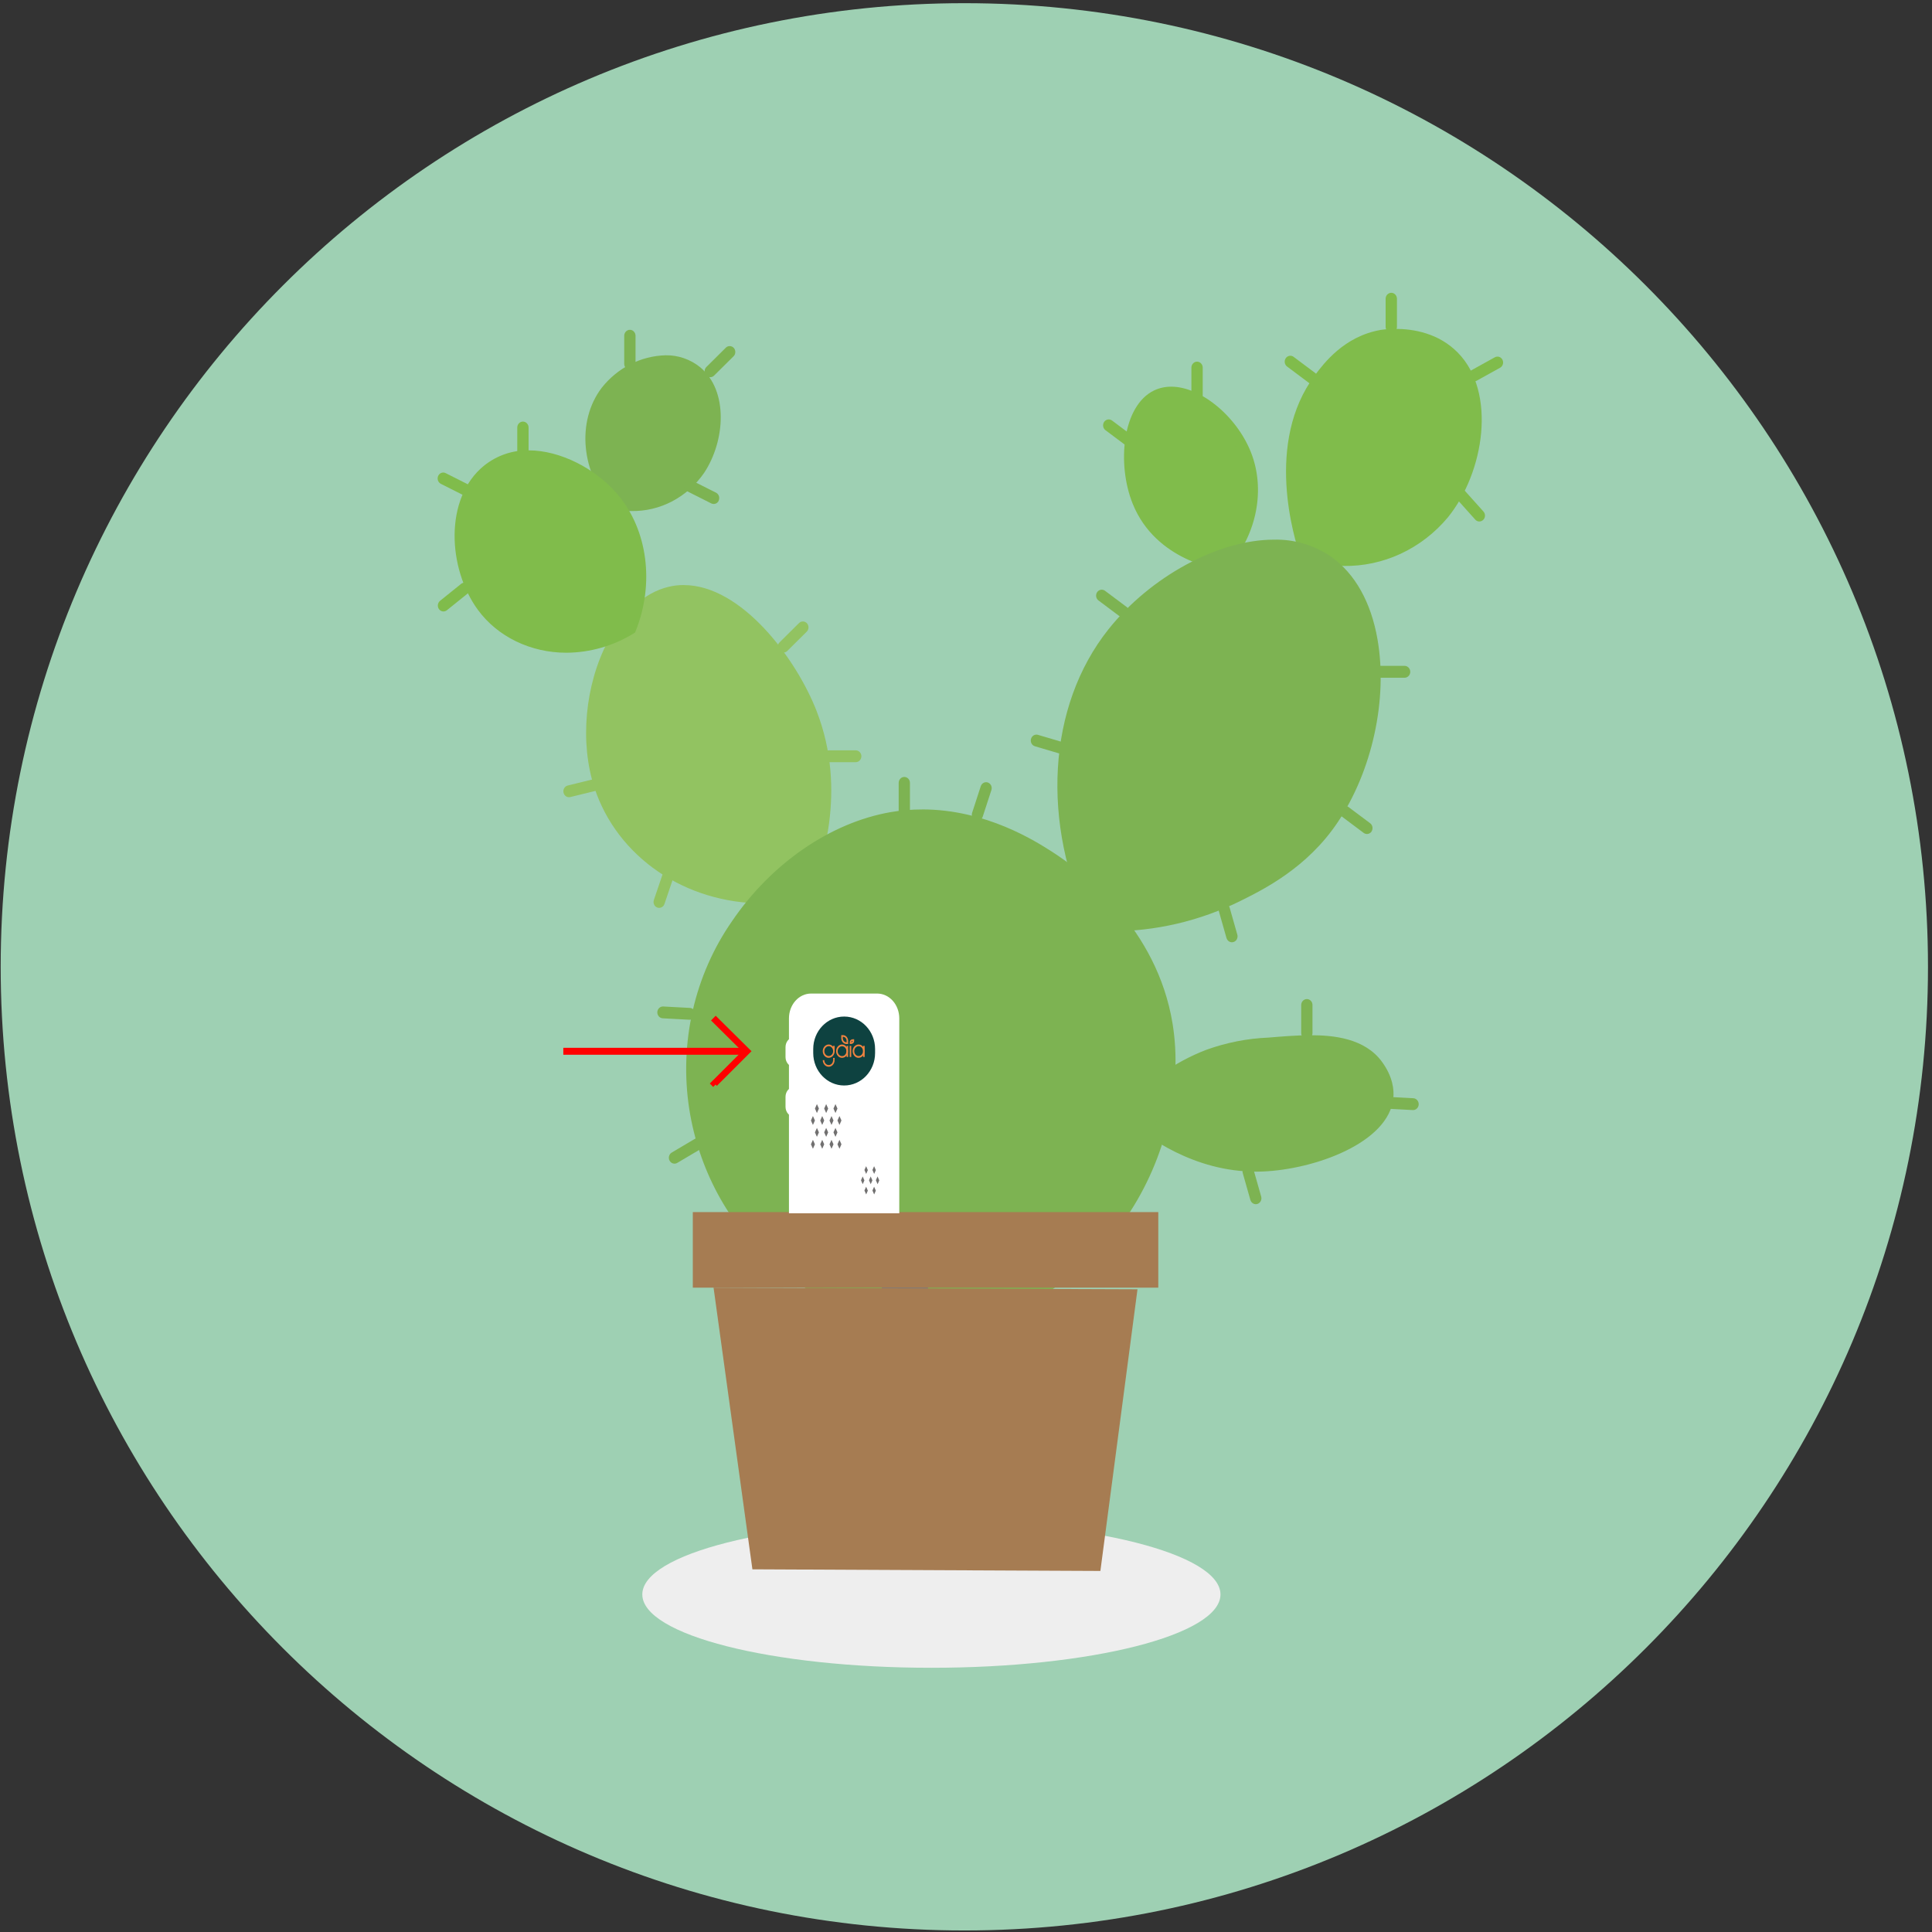 <?xml version="1.0" encoding="UTF-8" standalone="no"?>
<svg
   width="437"
   height="437"
   viewBox="0 0 437 437"
   fill="none"
   version="1.1"
   id="svg258"
   sodipodi:docname="step_2b.svg"
   inkscape:version="1.2.2 (b0a8486541, 2022-12-01, custom)"
   xmlns:inkscape="http://www.inkscape.org/namespaces/inkscape"
   xmlns:sodipodi="http://sodipodi.sourceforge.net/DTD/sodipodi-0.dtd"
   xmlns="http://www.w3.org/2000/svg"
   xmlns:svg="http://www.w3.org/2000/svg">
  <rect x="0" y="0" width="437" height="437" fill="#333333" stroke="none"/>
  <sodipodi:namedview
     id="namedview260"
     pagecolor="#ffffff"
     bordercolor="#000000"
     borderopacity="0.25"
     inkscape:showpageshadow="2"
     inkscape:pageopacity="0.0"
     inkscape:pagecheckerboard="0"
     inkscape:deskcolor="#d1d1d1"
     showgrid="false"
     inkscape:zoom="1.3544484"
     inkscape:cx="-1.1074619"
     inkscape:cy="215.95507"
     inkscape:window-width="1920"
     inkscape:window-height="1011"
     inkscape:window-x="0"
     inkscape:window-y="32"
     inkscape:window-maximized="1"
     inkscape:current-layer="svg258" />
  <path
     d="M218.125 436.653C338.505 436.653 436.092 339.066 436.092 218.687C436.092 98.307 338.505 0.72 218.125 0.72C97.745 0.72 0.158 98.307 0.158 218.687C0.158 339.066 97.745 436.653 218.125 436.653Z"
     fill="#9ED0B3"
     id="path25" />
  <g
     clip-path="url(#clip0_272_35365)"
     id="g251">
    <path
       d="M210.672 377.236C246.78 377.236 276.06 369.812 276.06 360.649C276.06 351.486 246.788 344.062 210.672 344.062C174.555 344.062 145.284 351.486 145.284 360.649C145.284 369.812 174.555 377.236 210.672 377.236Z"
       fill="#EEEEEE"
       id="path27" />
    <path
       d="M183.542 161.346C190.923 180.331 183.484 198.183 181.777 202.031C160.915 206.476 141.401 195.152 135.686 177.792C129.995 160.547 138.171 137.275 151.451 134.05C164.405 130.905 178.287 147.799 183.551 161.346H183.542Z"
       fill="#92C361"
       id="path29" />
    <path
       d="M154.656 132.337C167.744 132.337 180.12 149.003 184.714 160.845C191.76 178.969 185.81 196.083 182.923 202.602L182.655 203.217L182.028 203.349C178.948 204.007 175.81 204.341 172.664 204.341C154.974 204.341 139.627 193.852 134.472 178.231C131.091 167.988 132.288 154.942 137.518 144.997C140.991 138.39 145.836 134.032 151.15 132.75C152.296 132.469 153.476 132.328 154.656 132.328V132.337ZM180.89 200.854C183.71 194.247 188.814 178.46 182.363 161.856C177.342 148.95 165.325 135.016 154.656 135.016C153.669 135.016 152.689 135.131 151.727 135.368C147.125 136.484 142.865 140.367 139.752 146.306C134.857 155.618 133.736 167.812 136.882 177.362C141.602 191.673 156.321 201.671 172.664 201.671C175.425 201.671 178.179 201.398 180.89 200.862V200.854Z"
       fill="#92C361"
       id="path31" />
    <path
       d="M135.836 177.238C135.911 177.581 135.853 177.95 135.677 178.249C135.501 178.547 135.217 178.767 134.882 178.846L128.991 180.287C128.665 180.366 128.313 180.304 128.029 180.12C127.744 179.936 127.535 179.628 127.46 179.285C127.384 178.943 127.443 178.574 127.619 178.275C127.794 177.976 128.079 177.757 128.414 177.678L134.305 176.237C134.631 176.158 134.983 176.219 135.267 176.404C135.552 176.588 135.761 176.896 135.836 177.238Z"
       fill="#92C361"
       id="path33" />
    <path
       d="M194.839 171.054C194.839 171.406 194.705 171.748 194.463 172.003C194.22 172.258 193.902 172.398 193.559 172.398H187.509C187.342 172.398 187.174 172.363 187.024 172.293C186.873 172.223 186.731 172.126 186.614 172.003C186.496 171.88 186.404 171.731 186.337 171.564C186.27 171.406 186.237 171.23 186.237 171.054C186.237 170.878 186.27 170.703 186.337 170.545C186.404 170.386 186.496 170.237 186.614 170.114C186.731 169.991 186.873 169.894 187.024 169.824C187.174 169.754 187.342 169.719 187.509 169.719H193.559C193.894 169.719 194.22 169.859 194.463 170.114C194.705 170.369 194.839 170.703 194.839 171.063V171.054Z"
       fill="#92C361"
       id="path35" />
    <path
       d="M182.53 140.99C182.764 141.245 182.89 141.597 182.873 141.948C182.865 142.3 182.722 142.642 182.471 142.879L178.07 147.246C177.827 147.492 177.492 147.623 177.158 147.606C176.823 147.597 176.497 147.448 176.271 147.184C176.036 146.929 175.919 146.578 175.928 146.227C175.936 145.875 176.078 145.532 176.329 145.295L180.731 140.929C180.973 140.683 181.308 140.56 181.643 140.569C181.978 140.578 182.296 140.736 182.53 140.99Z"
       fill="#92C361"
       id="path37" />
    <path
       d="M151.56 196.768C151.878 196.891 152.137 197.137 152.279 197.453C152.422 197.779 152.438 198.139 152.33 198.473L150.296 204.464C150.238 204.631 150.154 204.78 150.045 204.912C149.936 205.044 149.794 205.149 149.643 205.22C149.493 205.299 149.325 205.343 149.158 205.351C148.991 205.36 148.823 205.334 148.664 205.272C148.505 205.211 148.363 205.123 148.238 205.009C148.112 204.895 148.012 204.745 147.945 204.587C147.869 204.429 147.836 204.253 147.828 204.078C147.828 203.902 147.844 203.726 147.903 203.559L149.936 197.568C149.995 197.401 150.079 197.251 150.187 197.12C150.296 196.988 150.438 196.882 150.589 196.812C150.74 196.733 150.907 196.698 151.074 196.689C151.242 196.68 151.409 196.707 151.568 196.768H151.56Z"
       fill="#92C361"
       id="path39" />
    <path
       d="M285.457 263.651C270.487 264.214 259.357 255.499 255.089 251.712C260.043 245.852 266.303 241.381 273.315 238.701C277.733 237.12 282.344 236.215 287.005 236.022C296.336 235.24 306.779 234.361 311.599 240.994C312.126 241.723 314.252 244.649 313.883 248.242C312.954 257.3 296.854 263.212 285.457 263.634V263.651Z"
       fill="#7DB352"
       id="path41" />
    <path
       d="M158.263 106.157C154.313 112.148 147.041 115.197 139.56 113.985C132.614 106.376 131.97 95.351 137.091 88.577C141.769 82.384 151.669 79.177 157.61 84.132C163.601 89.131 162.43 99.831 158.263 106.157Z"
       fill="#7DB352"
       id="path43" />
    <path
       d="M142.807 115.592C141.652 115.592 140.506 115.496 139.359 115.311L138.932 115.241L138.631 114.916C131.435 107.035 130.338 95.351 136.079 87.743C137.845 85.502 140.045 83.684 142.539 82.41C145.033 81.136 147.752 80.442 150.522 80.363C153.359 80.302 156.137 81.259 158.388 83.078C164.806 88.428 164.037 99.726 159.292 106.921C157.409 109.662 154.932 111.876 152.053 113.387C149.183 114.898 146.003 115.654 142.79 115.592H142.807ZM140.179 112.728C141.049 112.851 141.928 112.913 142.807 112.913C145.602 112.974 148.38 112.324 150.882 111.015C153.392 109.706 155.56 107.782 157.208 105.401C161.208 99.331 162.028 89.526 156.815 85.186C155.007 83.746 152.798 82.99 150.53 83.051C148.146 83.113 145.803 83.719 143.652 84.817C141.501 85.915 139.61 87.488 138.087 89.421C133.292 95.773 134.23 105.928 140.179 112.737V112.728Z"
       fill="#7DB352"
       id="path45" />
    <path
       d="M119.611 101.869C126.64 101.869 134.757 105.928 139.811 111.963C146.489 119.949 148.062 131.985 143.819 142.651L143.652 143.072L143.284 143.301C138.673 146.121 133.435 147.614 128.096 147.641C120.012 147.641 112.531 144.012 108.088 137.933C101.268 128.612 100.414 112.684 109.494 105.322C112.397 103.002 115.962 101.79 119.611 101.878V101.869ZM141.635 141.192C145.3 131.581 143.853 120.845 137.895 113.729C133.301 108.238 125.945 104.54 119.602 104.54C116.523 104.461 113.502 105.48 111.042 107.43C103.243 113.756 104.13 128.137 110.096 136.29C114.071 141.719 120.79 144.952 128.087 144.952C132.832 144.926 137.493 143.635 141.627 141.192H141.635Z"
       fill="#80BC4B"
       id="path47" />
    <path
       d="M282.051 103.565C284.863 111.542 282.771 120.881 276.679 127.593C276.001 127.514 262.319 125.643 257.391 113.449C253.935 104.892 255.29 92.522 261.6 89.509C268.143 86.39 278.679 93.998 282.051 103.556V103.565Z"
       fill="#80BC4B"
       id="path49" />
    <path
       d="M326.536 116.154C319.289 125.089 307.164 128.735 295.365 125.52C294.495 123.007 287.114 100.78 298.461 85.669C300.352 83.157 304.737 77.323 312.469 75.962C312.988 75.874 322.586 74.328 328.879 80.741C337.389 89.421 334.134 106.789 326.536 116.154Z"
       fill="#80BC4B"
       id="path51" />
    <path
       d="M263.968 231.769C268.277 258.134 251.048 291.808 219.525 297.378C205.358 299.882 190.831 296.359 179.141 287.591C167.442 278.824 159.535 265.531 157.158 250.632C151.802 217.098 177.25 189.292 201.601 185.023C218.897 181.992 233.307 191.243 237.341 193.834C242.395 197.076 260.361 209.718 263.976 231.769H263.968Z"
       fill="#7DB352"
       id="path53" />
    <path
       d="M142.472 83.648C142.137 83.648 141.811 83.508 141.568 83.253C141.326 82.998 141.192 82.665 141.192 82.304V75.944C141.192 75.592 141.326 75.25 141.568 74.995C141.811 74.74 142.129 74.6 142.472 74.6C142.815 74.6 143.133 74.74 143.376 74.995C143.618 75.25 143.752 75.584 143.752 75.944V82.304C143.752 82.656 143.618 82.998 143.376 83.253C143.133 83.508 142.815 83.648 142.472 83.648Z"
       fill="#7DB352"
       id="path55" />
    <path
       d="M162.58 113.237C162.505 113.396 162.405 113.536 162.279 113.659C162.154 113.773 162.011 113.87 161.852 113.923C161.693 113.975 161.526 114.002 161.359 113.993C161.191 113.984 161.032 113.94 160.873 113.861L155.417 111.111C155.116 110.953 154.882 110.681 154.765 110.347C154.656 110.013 154.673 109.644 154.815 109.319C154.966 109.003 155.225 108.757 155.543 108.634C155.861 108.511 156.212 108.537 156.514 108.695L161.97 111.445C162.12 111.524 162.254 111.63 162.363 111.761C162.472 111.893 162.564 112.043 162.614 112.21C162.673 112.376 162.689 112.552 162.681 112.728C162.673 112.904 162.631 113.079 162.555 113.237H162.58Z"
       fill="#7DB352"
       id="path57" />
    <path
       d="M138.857 112.852C145.25 120.495 146.723 131.881 142.648 142.133C130.514 149.478 116.104 146.684 109.092 137.108C102.69 128.366 101.887 113.168 110.263 106.377C118.715 99.516 132.096 104.778 138.849 112.852H138.857Z"
       fill="#80BC4B"
       id="path59" />
    <path
       d="M118.28 104.408C117.945 104.408 117.619 104.268 117.376 104.013C117.134 103.758 117 103.424 117 103.064V96.704C117 96.352 117.134 96.01 117.376 95.755C117.619 95.5 117.937 95.359 118.28 95.359C118.623 95.359 118.941 95.5 119.184 95.755C119.426 96.01 119.56 96.343 119.56 96.704V103.064C119.56 103.416 119.426 103.758 119.184 104.013C118.941 104.268 118.623 104.408 118.28 104.408Z"
       fill="#80BC4B"
       id="path61" />
    <path
       d="M106.874 111.56C106.799 111.718 106.699 111.859 106.573 111.982C106.448 112.096 106.305 112.192 106.146 112.245C105.987 112.307 105.82 112.324 105.653 112.315C105.485 112.307 105.326 112.263 105.167 112.184L99.711 109.434C99.41 109.276 99.176 109.003 99.059 108.669C98.95 108.336 98.966 107.967 99.109 107.642C99.259 107.325 99.519 107.079 99.837 106.956C100.155 106.842 100.506 106.86 100.808 107.018L106.263 109.768C106.414 109.847 106.548 109.952 106.657 110.084C106.766 110.216 106.858 110.365 106.908 110.532C106.966 110.699 106.983 110.875 106.975 111.05C106.966 111.226 106.925 111.402 106.849 111.56H106.874Z"
       fill="#80BC4B"
       id="path63" />
    <path
       d="M106.096 132.311C106.197 132.452 106.272 132.61 106.314 132.777C106.356 132.944 106.364 133.128 106.347 133.295C106.322 133.471 106.272 133.638 106.188 133.787C106.104 133.936 105.996 134.077 105.862 134.182L101.059 138.048C100.791 138.259 100.456 138.338 100.121 138.294C99.795 138.241 99.494 138.057 99.293 137.784C99.092 137.503 99 137.152 99.042 136.809C99.084 136.458 99.251 136.141 99.51 135.922L104.314 132.056C104.448 131.951 104.598 131.872 104.757 131.828C104.916 131.784 105.084 131.775 105.251 131.793C105.418 131.819 105.577 131.872 105.72 131.96C105.862 132.047 105.987 132.162 106.096 132.302V132.311Z"
       fill="#80BC4B"
       id="path65" />
    <path
       d="M157.267 229.389C157.25 229.74 157.099 230.074 156.848 230.311C156.597 230.548 156.271 230.671 155.928 230.654L149.886 230.329C149.551 230.311 149.233 230.153 149.007 229.889C148.782 229.626 148.664 229.274 148.681 228.923C148.698 228.572 148.849 228.238 149.1 228.001C149.351 227.763 149.677 227.64 150.02 227.658L156.062 227.983C156.396 228.001 156.714 228.159 156.94 228.422C157.166 228.686 157.284 229.037 157.267 229.389Z"
       fill="#7DB352"
       id="path67" />
    <path
       d="M158.949 258.09C159.116 258.397 159.158 258.766 159.066 259.109C158.974 259.452 158.756 259.742 158.463 259.917L153.192 263.036C152.899 263.212 152.547 263.256 152.221 263.159C151.894 263.062 151.618 262.834 151.451 262.527C151.284 262.219 151.242 261.85 151.334 261.507C151.426 261.165 151.643 260.875 151.936 260.699L157.208 257.58C157.501 257.405 157.853 257.361 158.179 257.457C158.505 257.554 158.781 257.782 158.949 258.09Z"
       fill="#7DB352"
       id="path69" />
    <path
       d="M318.988 151.963C318.988 152.139 318.954 152.315 318.887 152.473C318.82 152.631 318.728 152.78 318.611 152.903C318.494 153.026 318.352 153.123 318.201 153.193C318.051 153.264 317.883 153.299 317.716 153.299H311.666C311.331 153.299 311.005 153.158 310.762 152.903C310.519 152.649 310.385 152.315 310.385 151.955C310.385 151.594 310.519 151.26 310.762 151.006C311.005 150.751 311.323 150.61 311.666 150.61H317.716C317.883 150.61 318.051 150.645 318.201 150.716C318.352 150.786 318.494 150.883 318.611 151.006C318.728 151.129 318.82 151.278 318.887 151.436C318.954 151.594 318.988 151.77 318.988 151.946V151.963Z"
       fill="#7DB352"
       id="path71" />
    <path
       d="M165.978 78.702C166.212 78.957 166.329 79.309 166.321 79.66C166.313 80.011 166.17 80.354 165.919 80.591L161.518 84.957C161.275 85.204 160.94 85.335 160.606 85.318C160.271 85.309 159.945 85.16 159.719 84.896C159.484 84.641 159.367 84.29 159.376 83.939C159.384 83.587 159.526 83.244 159.777 83.007L164.179 78.641C164.421 78.395 164.756 78.272 165.091 78.281C165.426 78.29 165.744 78.448 165.978 78.702Z"
       fill="#7DB352"
       id="path73" />
    <path
       d="M264.905 87.462C271.859 87.462 280.26 94.622 283.248 103.1C286.21 111.507 283.993 121.487 277.599 128.524L277.164 129.008L276.537 128.929C275.926 128.858 261.483 126.996 256.219 113.976C252.554 104.918 253.876 91.723 261.081 88.296C262.286 87.734 263.591 87.453 264.905 87.471V87.462ZM276.21 126.161C281.591 119.897 283.424 111.279 280.863 104.031C278.26 96.634 270.796 90.141 264.905 90.141C263.951 90.124 263.006 90.326 262.135 90.73C256.47 93.427 255.441 105.191 258.57 112.922C262.688 123.086 273.516 125.669 276.219 126.161H276.21Z"
       fill="#80BC4B"
       id="path75" />
    <path
       d="M303.883 128.006C300.904 128.006 297.934 127.602 295.047 126.811L294.394 126.636L294.16 125.977C292.704 121.777 286.009 100.069 297.448 84.835C299.415 82.217 304.017 76.085 312.243 74.635C313.356 74.468 314.477 74.38 315.599 74.389C319.649 74.389 325.389 75.32 329.757 79.775C338.519 88.701 335.782 106.798 327.498 117.024C324.553 120.547 320.912 123.35 316.837 125.247C312.762 127.145 308.344 128.085 303.883 128.015V128.006ZM296.335 124.386C298.804 125.01 301.34 125.318 303.883 125.326C307.975 125.406 312.034 124.545 315.774 122.805C319.523 121.074 322.862 118.5 325.573 115.276C333.13 105.964 335.766 89.614 327.992 81.69C324.235 77.859 319.18 77.06 315.607 77.06C314.628 77.06 313.641 77.121 312.67 77.271C305.415 78.545 301.239 84.115 299.457 86.495C289.298 100.025 294.905 119.967 296.335 124.395V124.386Z"
       fill="#80BC4B"
       id="path77" />
    <path
       d="M284.068 265.013C270.194 265.013 259.441 257.317 254.269 252.731L253.265 251.844L254.144 250.816C259.24 244.789 265.683 240.195 272.888 237.445C277.407 235.82 282.127 234.888 286.905 234.695C290.051 234.432 293.298 234.159 296.444 234.159C301.499 234.159 308.678 234.783 312.611 240.195C315.063 243.577 315.348 246.529 315.155 248.4C314.109 258.538 297.264 264.548 285.507 264.987C285.03 265.013 284.545 265.022 284.068 265.022V265.013ZM256.939 251.572C262.16 255.956 271.859 262.334 284.068 262.334C284.511 262.334 284.963 262.325 285.415 262.307C296.21 261.903 311.775 256.298 312.62 248.101C312.762 246.713 312.528 244.491 310.595 241.82C308.118 238.411 303.624 236.83 296.453 236.83C293.398 236.83 290.21 237.093 287.114 237.357C282.562 237.542 278.06 238.42 273.75 239.966C267.365 242.4 261.608 246.38 256.947 251.572H256.939Z"
       fill="#7DB352"
       id="path79" />
    <path
       d="M295.591 235.02C295.423 235.02 295.256 234.984 295.105 234.914C294.955 234.844 294.812 234.747 294.695 234.624C294.578 234.501 294.486 234.352 294.419 234.194C294.352 234.036 294.319 233.86 294.319 233.684V227.324C294.319 226.972 294.453 226.63 294.695 226.375C294.938 226.12 295.256 225.979 295.599 225.979C295.942 225.979 296.26 226.12 296.503 226.375C296.746 226.63 296.871 226.963 296.871 227.324V233.684C296.871 233.86 296.838 234.036 296.779 234.194C296.712 234.352 296.62 234.501 296.503 234.624C296.386 234.747 296.243 234.844 296.093 234.914C295.942 234.984 295.775 235.02 295.607 235.02H295.591Z"
       fill="#7DB352"
       id="path81" />
    <path
       d="M314.695 75.276C314.36 75.276 314.034 75.136 313.791 74.881C313.549 74.626 313.415 74.293 313.415 73.932V67.572C313.415 67.22 313.549 66.878 313.791 66.623C314.034 66.368 314.352 66.228 314.695 66.228C315.038 66.228 315.356 66.368 315.599 66.623C315.833 66.878 315.975 67.212 315.975 67.572V73.932C315.975 74.108 315.942 74.284 315.875 74.442C315.808 74.609 315.716 74.749 315.599 74.872C315.482 74.995 315.339 75.092 315.189 75.162C315.038 75.233 314.871 75.268 314.703 75.268L314.695 75.276Z"
       fill="#80BC4B"
       id="path83" />
    <path
       d="M332.218 85.591C332.142 85.432 332.092 85.266 332.075 85.09C332.059 84.914 332.075 84.738 332.126 84.572C332.176 84.405 332.26 84.246 332.36 84.115C332.469 83.983 332.603 83.869 332.745 83.79L338.092 80.829C338.243 80.741 338.402 80.688 338.577 80.671C338.745 80.653 338.92 80.671 339.079 80.715C339.247 80.767 339.397 80.847 339.523 80.961C339.657 81.075 339.766 81.216 339.841 81.374C339.925 81.532 339.967 81.707 339.983 81.883C340 82.059 339.983 82.243 339.925 82.41C339.874 82.577 339.791 82.735 339.674 82.876C339.565 83.008 339.423 83.122 339.272 83.201L333.925 86.162C333.774 86.241 333.615 86.293 333.448 86.311C333.28 86.329 333.113 86.311 332.954 86.258C332.795 86.206 332.644 86.118 332.519 86.012C332.393 85.898 332.285 85.757 332.209 85.608L332.218 85.591Z"
       fill="#80BC4B"
       id="path85" />
    <path
       d="M320.896 249.823C320.879 250.174 320.728 250.508 320.477 250.745C320.226 250.983 319.9 251.106 319.557 251.088L313.515 250.763C313.18 250.737 312.871 250.578 312.645 250.315C312.427 250.051 312.31 249.709 312.327 249.357C312.344 249.006 312.494 248.681 312.737 248.435C312.98 248.198 313.306 248.075 313.641 248.083L319.682 248.408C319.85 248.417 320.017 248.461 320.168 248.54C320.318 248.619 320.452 248.725 320.569 248.857C320.678 248.988 320.77 249.138 320.82 249.305C320.879 249.472 320.904 249.647 320.896 249.823Z"
       fill="#7DB352"
       id="path87" />
    <path
       d="M297.825 86.276C297.633 86.566 297.331 86.759 296.997 86.82C296.662 86.882 296.319 86.794 296.051 86.592L291.122 82.902C290.846 82.7 290.662 82.384 290.603 82.032C290.545 81.681 290.628 81.321 290.821 81.031C291.013 80.741 291.315 80.548 291.649 80.486C291.984 80.425 292.327 80.513 292.603 80.715L297.532 84.404C297.808 84.606 297.992 84.923 298.051 85.274C298.109 85.626 298.026 85.986 297.833 86.276H297.825Z"
       fill="#80BC4B"
       id="path89" />
    <path
       d="M270.763 90.853C270.428 90.853 270.102 90.712 269.859 90.457C269.616 90.203 269.482 89.869 269.482 89.508V83.148C269.482 82.796 269.616 82.454 269.859 82.199C270.093 81.944 270.42 81.804 270.763 81.804C271.106 81.804 271.424 81.944 271.666 82.199C271.909 82.454 272.043 82.788 272.043 83.148V89.508C272.043 89.86 271.909 90.203 271.666 90.457C271.424 90.712 271.106 90.853 270.763 90.853Z"
       fill="#80BC4B"
       id="path91" />
    <path
       d="M256.755 100.675C256.562 100.965 256.261 101.158 255.926 101.22C255.591 101.281 255.248 101.193 254.972 100.991L250.043 97.302C249.767 97.099 249.583 96.783 249.525 96.432C249.466 96.08 249.55 95.72 249.742 95.43C249.935 95.14 250.236 94.947 250.571 94.885C250.905 94.824 251.248 94.912 251.525 95.114L256.453 98.804C256.729 99.006 256.914 99.322 256.972 99.674C257.031 100.025 256.947 100.385 256.755 100.675Z"
       fill="#80BC4B"
       id="path93" />
    <path
       d="M281.951 263.677C282.277 263.572 282.62 263.616 282.921 263.783C283.223 263.949 283.44 264.239 283.541 264.573L285.273 270.67C285.365 271.013 285.323 271.373 285.164 271.681C285.005 271.988 284.729 272.225 284.411 272.322C284.093 272.419 283.742 272.383 283.449 272.216C283.156 272.05 282.93 271.768 282.829 271.435L281.097 265.338C281.005 264.995 281.039 264.626 281.198 264.318C281.357 264.002 281.633 263.774 281.951 263.668V263.677Z"
       fill="#7DB352"
       id="path95" />
    <path
       d="M329.573 111.006C329.691 110.883 329.841 110.795 329.992 110.725C330.151 110.663 330.318 110.628 330.486 110.637C330.653 110.637 330.82 110.681 330.971 110.751C331.121 110.822 331.264 110.927 331.373 111.05L335.523 115.68C335.64 115.803 335.741 115.961 335.799 116.119C335.866 116.286 335.891 116.462 335.891 116.637C335.891 116.813 335.849 116.989 335.783 117.156C335.716 117.323 335.615 117.463 335.49 117.586C335.364 117.709 335.222 117.806 335.063 117.867C334.904 117.929 334.737 117.955 334.561 117.955C334.393 117.955 334.226 117.903 334.075 117.832C333.925 117.753 333.783 117.648 333.674 117.516L329.523 112.886C329.406 112.754 329.322 112.605 329.255 112.447C329.197 112.28 329.163 112.104 329.172 111.929C329.172 111.753 329.214 111.577 329.281 111.419C329.347 111.261 329.448 111.111 329.565 110.997L329.573 111.006Z"
       fill="#80BC4B"
       id="path97" />
    <path
       d="M301.465 185.312C294.737 195.283 285.131 200.036 280.051 202.558C269.993 207.504 258.93 209.797 247.843 209.234C236.671 185.936 238.303 160.089 251.667 143.266C263.382 128.515 286.712 117.384 300.361 127.039C315.063 137.441 313.657 167.241 301.465 185.312Z"
       fill="#7DB352"
       id="path99" />
    <path
       d="M251.048 210.641C249.851 210.641 248.755 210.606 247.784 210.562L247.039 210.527L246.705 209.824C235.366 186.183 236.931 159.712 250.688 142.388C260.194 130.422 275.583 122.067 288.118 122.067C292.704 121.944 297.223 123.288 301.08 125.915C306.486 129.737 310.118 136.212 311.582 144.628C313.934 158.157 310.377 174.428 302.511 186.086C295.624 196.294 285.901 201.135 280.671 203.736C271.407 208.33 261.29 210.694 251.056 210.65L251.048 210.641ZM248.646 207.917C249.391 207.944 250.186 207.961 251.048 207.961C260.888 208.014 270.612 205.747 279.507 201.337C284.587 198.807 293.926 194.168 300.427 184.522C307.791 173.593 311.264 157.753 309.063 145.094C307.724 137.406 304.469 131.538 299.649 128.129C296.218 125.801 292.193 124.624 288.11 124.738C276.461 124.738 261.549 132.882 252.638 144.101C239.667 160.442 238.127 185.409 248.646 207.909V207.917Z"
       fill="#7DB352"
       id="path101" />
    <path
       d="M310.235 188.08C310.042 188.37 309.741 188.563 309.406 188.625C309.072 188.686 308.729 188.598 308.452 188.396L303.524 184.706C303.39 184.601 303.273 184.478 303.181 184.329C303.088 184.179 303.03 184.012 303.005 183.837C302.98 183.661 302.98 183.485 303.022 183.31C303.055 183.143 303.13 182.976 303.222 182.835C303.314 182.695 303.44 182.572 303.582 182.475C303.724 182.378 303.883 182.317 304.042 182.29C304.21 182.264 304.377 182.264 304.536 182.308C304.695 182.343 304.854 182.422 304.988 182.519L309.917 186.209C310.193 186.42 310.377 186.727 310.436 187.078C310.494 187.43 310.411 187.79 310.218 188.08H310.235Z"
       fill="#7DB352"
       id="path103" />
    <path
       d="M255.165 139.19C254.972 139.48 254.671 139.673 254.336 139.734C254.002 139.796 253.658 139.708 253.391 139.506L248.462 135.816C248.186 135.614 248.002 135.298 247.943 134.946C247.884 134.595 247.968 134.235 248.161 133.945C248.353 133.655 248.654 133.462 248.989 133.4C249.324 133.339 249.667 133.427 249.943 133.629L254.872 137.318C255.148 137.52 255.332 137.837 255.391 138.188C255.449 138.54 255.365 138.9 255.173 139.19H255.165Z"
       fill="#7DB352"
       id="path105" />
    <path
       d="M241.475 169.596C241.433 169.763 241.349 169.921 241.249 170.061C241.148 170.202 241.014 170.316 240.872 170.404C240.73 170.492 240.562 170.544 240.403 170.562C240.236 170.58 240.069 170.562 239.91 170.518L234.086 168.796C233.759 168.7 233.483 168.471 233.316 168.164C233.148 167.856 233.106 167.487 233.199 167.145C233.291 166.802 233.508 166.512 233.801 166.336C234.094 166.161 234.445 166.117 234.772 166.213L240.596 167.935C240.755 167.979 240.905 168.067 241.039 168.172C241.173 168.278 241.282 168.418 241.366 168.568C241.449 168.717 241.5 168.893 241.516 169.069C241.533 169.244 241.516 169.42 241.475 169.587V169.596Z"
       fill="#7DB352"
       id="path107" />
    <path
       d="M276.545 204.403C276.871 204.297 277.214 204.341 277.516 204.508C277.817 204.675 278.035 204.965 278.135 205.299L279.867 211.396C279.917 211.563 279.934 211.747 279.917 211.923C279.901 212.099 279.85 212.274 279.775 212.424C279.691 212.582 279.591 212.722 279.457 212.828C279.323 212.942 279.173 213.021 279.014 213.074C278.855 213.127 278.679 213.144 278.512 213.127C278.344 213.109 278.185 213.056 278.035 212.968C277.884 212.881 277.758 212.766 277.65 212.626C277.541 212.485 277.466 212.327 277.415 212.16L275.683 206.063C275.583 205.721 275.625 205.352 275.784 205.044C275.943 204.728 276.219 204.499 276.537 204.394L276.545 204.403Z"
       fill="#7DB352"
       id="path109" />
    <path
       d="M208.58 183.081C223.04 183.081 234.303 190.311 238.002 192.683C245.014 197.181 261.7 209.982 265.223 231.532C267.558 245.817 263.725 262.087 254.972 275.072C250.88 281.266 245.659 286.546 239.608 290.604C233.558 294.655 226.805 297.404 219.734 298.687C216.68 299.223 213.592 299.495 210.496 299.504C197.383 299.53 184.697 294.655 174.697 285.737C164.698 276.82 158.037 264.459 155.903 250.851C154.765 243.454 155.024 235.898 156.681 228.607C158.338 221.324 161.35 214.453 165.551 208.4C174.43 195.31 187.827 186.077 201.4 183.705C203.776 183.292 206.178 183.081 208.588 183.09L208.58 183.081ZM210.496 296.824C213.45 296.824 216.404 296.561 219.316 296.043C226.052 294.821 232.487 292.195 238.253 288.329C244.018 284.464 248.997 279.43 252.889 273.526C261.257 261.112 264.93 245.589 262.713 231.989C259.365 211.51 243.382 199.281 236.671 194.968C233.123 192.692 222.32 185.752 208.58 185.752C206.312 185.752 204.044 185.945 201.81 186.34C188.89 188.607 176.112 197.427 167.618 209.955C163.618 215.718 160.74 222.264 159.158 229.213C157.576 236.153 157.325 243.357 158.405 250.412C160.438 263.396 166.79 275.195 176.329 283.699C185.869 292.203 197.977 296.86 210.488 296.833L210.496 296.824Z"
       fill="#7DB352"
       id="path111" />
    <path
       d="M204.546 184.785C204.212 184.785 203.885 184.645 203.643 184.39C203.408 184.135 203.274 183.801 203.274 183.441V177.08C203.274 176.72 203.408 176.386 203.643 176.132C203.877 175.877 204.203 175.736 204.546 175.736C204.889 175.736 205.207 175.877 205.45 176.132C205.693 176.378 205.818 176.72 205.818 177.08V183.441C205.818 183.792 205.684 184.135 205.45 184.39C205.207 184.645 204.889 184.785 204.546 184.785Z"
       fill="#7DB352"
       id="path113" />
    <path
       d="M220.672 185.549C220.513 185.497 220.37 185.4 220.245 185.286C220.119 185.171 220.019 185.031 219.944 184.873C219.868 184.715 219.826 184.539 219.818 184.363C219.81 184.188 219.826 184.012 219.885 183.845L221.843 177.827C221.902 177.66 221.985 177.511 222.094 177.379C222.203 177.247 222.337 177.142 222.487 177.063C222.638 176.984 222.797 176.94 222.964 176.931C223.132 176.922 223.299 176.94 223.458 177.001C223.617 177.063 223.759 177.15 223.885 177.265C224.01 177.379 224.111 177.519 224.186 177.678C224.261 177.836 224.303 178.011 224.312 178.178C224.32 178.345 224.303 178.53 224.245 178.697L222.287 184.715C222.236 184.882 222.144 185.04 222.036 185.163C221.927 185.294 221.793 185.4 221.642 185.479C221.492 185.558 221.324 185.602 221.157 185.611C220.99 185.62 220.822 185.602 220.663 185.54L220.672 185.549Z"
       fill="#7DB352"
       id="path115" />
    <path
       d="M204.672 312.875L199.442 302.93H209.902L204.672 312.875Z"
       fill="#7B7B7B"
       id="path117" />
    <path
       d="M209.91 278.858H199.45V302.939H209.91V278.858Z"
       fill="#7B7B7B"
       id="path119" />
    <path
       d="M202.17 298.511C202.421 298.511 202.663 298.59 202.864 298.748C203.074 298.906 203.233 299.126 203.325 299.38C203.417 299.635 203.442 299.916 203.4 300.189C203.35 300.461 203.233 300.716 203.057 300.909C202.881 301.102 202.655 301.243 202.412 301.296C202.17 301.348 201.919 301.322 201.693 301.217C201.467 301.111 201.266 300.927 201.132 300.698C200.998 300.47 200.923 300.198 200.923 299.916C200.923 299.547 201.057 299.187 201.291 298.924C201.525 298.66 201.843 298.511 202.178 298.511H202.17Z"
       fill="#9B9696"
       id="path121" />
    <path
       d="M207.174 298.511C207.425 298.511 207.668 298.59 207.868 298.748C208.078 298.906 208.237 299.126 208.329 299.38C208.421 299.635 208.446 299.916 208.404 300.189C208.354 300.461 208.237 300.716 208.061 300.909C207.885 301.102 207.659 301.243 207.417 301.296C207.174 301.348 206.923 301.322 206.697 301.217C206.471 301.111 206.27 300.927 206.136 300.698C206.002 300.47 205.927 300.198 205.927 299.916C205.927 299.547 206.061 299.187 206.295 298.924C206.53 298.66 206.848 298.511 207.182 298.511H207.174Z"
       fill="#9B9696"
       id="path123" />
    <path
       d="M261.993 274.167H156.706V291.254H261.993V274.167Z"
       fill="#A67C52"
       id="path125" />
    <path
       d="M161.401 291.255L170.187 354.966L248.897 355.335C251.692 334.101 254.487 312.858 257.29 291.624L161.401 291.255Z"
       fill="#A67C52"
       id="path127" />
    <path
       d="M183.467 224.732H198.404C199.735 224.732 201.007 225.321 201.944 226.375C202.881 227.43 203.408 228.862 203.408 230.346V274.431H178.455V230.346C178.455 228.853 178.982 227.43 179.919 226.375C180.856 225.321 182.128 224.732 183.459 224.732H183.467Z"
       fill="white"
       id="path129" />
    <path
       d="M190.94 229.934C187.074 229.934 183.944 233.219 183.944 237.278V238.183C183.944 242.242 187.074 245.528 190.94 245.528C194.806 245.528 197.936 242.242 197.936 238.183V237.278C197.936 233.219 194.806 229.934 190.94 229.934Z"
       fill="#0E4240"
       id="path131" />
    <path
       d="M187.442 241.292C187.091 241.292 186.747 241.134 186.496 240.853C186.245 240.572 186.103 240.185 186.103 239.79H186.446C186.446 240.089 186.555 240.37 186.739 240.581C186.923 240.792 187.183 240.906 187.442 240.906C187.701 240.906 187.961 240.792 188.145 240.581C188.329 240.37 188.438 240.089 188.438 239.79H188.781C188.781 240.185 188.639 240.572 188.388 240.853C188.137 241.134 187.793 241.292 187.442 241.292Z"
       fill="#F18340"
       id="path133" />
    <path
       d="M190.463 239.272C190.195 239.272 189.936 239.184 189.718 239.017C189.501 238.85 189.325 238.613 189.224 238.341C189.124 238.068 189.099 237.761 189.149 237.471C189.199 237.181 189.325 236.909 189.517 236.698C189.701 236.487 189.944 236.346 190.203 236.285C190.463 236.223 190.731 236.258 190.982 236.373C191.233 236.487 191.434 236.68 191.584 236.926C191.735 237.172 191.81 237.462 191.81 237.761C191.81 237.963 191.777 238.156 191.71 238.341C191.643 238.525 191.542 238.692 191.417 238.833C191.291 238.973 191.141 239.087 190.982 239.158C190.823 239.237 190.647 239.272 190.471 239.272H190.463ZM190.463 236.645C190.262 236.645 190.07 236.715 189.911 236.838C189.743 236.961 189.618 237.137 189.542 237.339C189.467 237.541 189.45 237.77 189.484 237.989C189.526 238.209 189.618 238.402 189.76 238.56C189.902 238.718 190.078 238.824 190.27 238.868C190.463 238.912 190.664 238.885 190.848 238.806C191.032 238.718 191.183 238.578 191.291 238.393C191.4 238.209 191.459 237.989 191.459 237.77C191.459 237.471 191.35 237.19 191.166 236.979C190.982 236.768 190.722 236.654 190.463 236.654"
       fill="#F18340"
       id="path135" />
    <path
       d="M194.203 239.272C193.936 239.272 193.676 239.184 193.459 239.017C193.241 238.85 193.065 238.613 192.965 238.341C192.864 238.068 192.839 237.761 192.89 237.471C192.94 237.181 193.065 236.909 193.258 236.698C193.442 236.487 193.685 236.346 193.944 236.285C194.203 236.223 194.471 236.258 194.722 236.373C194.965 236.487 195.174 236.68 195.325 236.926C195.475 237.172 195.551 237.462 195.551 237.761C195.551 238.156 195.408 238.543 195.157 238.824C194.906 239.105 194.563 239.263 194.212 239.263M194.212 236.636C194.011 236.636 193.818 236.698 193.659 236.821C193.492 236.944 193.367 237.119 193.291 237.321C193.216 237.524 193.199 237.752 193.233 237.972C193.275 238.191 193.367 238.385 193.509 238.543C193.651 238.701 193.827 238.806 194.019 238.85C194.212 238.894 194.413 238.868 194.597 238.789C194.781 238.701 194.931 238.56 195.04 238.376C195.149 238.191 195.208 237.972 195.208 237.752C195.208 237.453 195.099 237.172 194.915 236.961C194.731 236.75 194.471 236.636 194.212 236.636Z"
       fill="#F18340"
       id="path137" />
    <path
       d="M192.538 236.566H192.195V239.079H192.538V236.566Z"
       fill="#F18340"
       id="path139" />
    <path
       d="M191.835 236.566H191.492V239.079H191.835V236.566Z"
       fill="#F18340"
       id="path141" />
    <path
       d="M188.789 236.566H188.446V237.665H188.789V236.566Z"
       fill="#F18340"
       id="path143" />
    <path
       d="M188.789 239.29H188.446V239.791H188.789V239.29Z"
       fill="#F18340"
       id="path145" />
    <path
       d="M195.576 236.566H195.233V239.079H195.576V236.566Z"
       fill="#F18340"
       id="path147" />
    <path
       d="M187.442 239.272C187.174 239.272 186.915 239.184 186.697 239.017C186.48 238.85 186.304 238.613 186.204 238.341C186.103 238.068 186.078 237.761 186.128 237.471C186.178 237.181 186.304 236.909 186.496 236.698C186.68 236.487 186.923 236.346 187.183 236.285C187.442 236.223 187.71 236.258 187.961 236.373C188.203 236.487 188.413 236.68 188.563 236.926C188.714 237.172 188.789 237.462 188.789 237.761C188.789 238.156 188.647 238.543 188.396 238.824C188.145 239.105 187.802 239.263 187.45 239.263M187.45 236.636C187.25 236.636 187.057 236.698 186.898 236.821C186.731 236.944 186.605 237.119 186.53 237.321C186.455 237.524 186.438 237.752 186.471 237.972C186.513 238.191 186.605 238.385 186.747 238.543C186.89 238.701 187.065 238.806 187.258 238.85C187.45 238.894 187.651 238.868 187.835 238.789C188.019 238.701 188.17 238.56 188.279 238.376C188.388 238.191 188.446 237.972 188.446 237.752C188.446 237.453 188.337 237.172 188.153 236.961C187.969 236.75 187.71 236.636 187.45 236.636Z"
       fill="#F18340"
       id="path149" />
    <path
       d="M192.446 236.154H192.229L192.212 235.978C192.212 235.978 192.212 235.934 192.212 235.917C192.212 235.855 192.212 235.794 192.212 235.732C192.212 235.635 192.237 235.53 192.27 235.442C192.321 235.337 192.396 235.249 192.496 235.187C192.664 235.091 192.848 235.047 193.04 235.064H193.199V235.284C193.216 235.354 193.216 235.433 193.199 235.504C193.191 235.6 193.166 235.697 193.116 235.794C193.032 235.934 192.915 236.04 192.772 236.083C192.705 236.11 192.639 236.127 192.563 236.136C192.53 236.136 192.496 236.145 192.463 236.145C192.454 236.145 192.438 236.145 192.429 236.145M192.856 235.442C192.789 235.442 192.722 235.468 192.664 235.504C192.622 235.53 192.597 235.556 192.572 235.6C192.555 235.644 192.547 235.688 192.547 235.741C192.588 235.741 192.622 235.723 192.664 235.706C192.731 235.688 192.789 235.635 192.823 235.574C192.839 235.53 192.856 235.486 192.856 235.442Z"
       fill="#F18340"
       id="path151" />
    <path
       d="M191.844 236.153H191.467C191.157 236.153 190.856 236.013 190.63 235.767C190.413 235.521 190.287 235.178 190.287 234.827V234.133H190.664C190.973 234.133 191.275 234.273 191.5 234.519C191.718 234.765 191.844 235.108 191.844 235.459V236.153ZM190.63 234.519V234.827C190.63 235.073 190.722 235.31 190.873 235.486C191.032 235.661 191.241 235.758 191.467 235.758H191.5V235.451C191.5 235.205 191.408 234.959 191.258 234.783C191.099 234.607 190.89 234.511 190.664 234.511H190.63V234.519Z"
       fill="#F18340"
       id="path153" />
    <path
       d="M184.538 250.675H185.651L185.099 251.615L184.538 250.675ZM184.538 250.675L185.099 249.735L185.651 250.675H184.538Z"
       fill="white"
       id="path155" />
    <path
       d="M184.781 249.735L185.233 250.746H184.329L184.781 249.735ZM184.329 250.746H185.233L184.781 251.756L184.329 250.746Z"
       fill="#717070"
       id="path157" />
    <path
       d="M184.538 256.298H185.651L185.099 257.238L184.538 256.298ZM184.538 256.298L185.099 255.358L185.651 256.298H184.538Z"
       fill="white"
       id="path159" />
    <path
       d="M184.781 255.121L185.233 256.131H184.329L184.781 255.121ZM184.329 256.131H185.233L184.781 257.142L184.329 256.131Z"
       fill="#717070"
       id="path161" />
    <path
       d="M186.212 250.675H187.325L186.773 251.615L186.212 250.675ZM186.212 250.675L186.773 249.735L187.325 250.675H186.212Z"
       fill="white"
       id="path163" />
    <path
       d="M186.873 249.735L187.325 250.746H186.421L186.873 249.735ZM186.421 250.746H187.325L186.873 251.756L186.421 250.746Z"
       fill="#717070"
       id="path165" />
    <path
       d="M186.212 256.298H187.325L186.773 257.238L186.212 256.298ZM186.212 256.298L186.773 255.358L187.325 256.298H186.212Z"
       fill="white"
       id="path167" />
    <path
       d="M186.873 255.121L187.325 256.131H186.421L186.873 255.121ZM186.421 256.131H187.325L186.873 257.142L186.421 256.131Z"
       fill="#717070"
       id="path169" />
    <path
       d="M188.438 250.675H189.551L188.998 251.615L188.438 250.675ZM188.438 250.675L188.998 249.735L189.551 250.675H188.438Z"
       fill="white"
       id="path171" />
    <path
       d="M188.973 249.735L189.425 250.746H188.521L188.973 249.735ZM188.521 250.746H189.425L188.973 251.756L188.521 250.746Z"
       fill="#717070"
       id="path173" />
    <path
       d="M188.438 256.298H189.551L188.998 257.238L188.438 256.298ZM188.438 256.298L188.998 255.358L189.551 256.298H188.438Z"
       fill="white"
       id="path175" />
    <path
       d="M188.973 255.121L189.425 256.131H188.521L188.973 255.121ZM188.521 256.131H189.425L188.973 257.142L188.521 256.131Z"
       fill="#717070"
       id="path177" />
    <path
       d="M189.551 253.179H190.664L190.111 254.119L189.551 253.179ZM189.551 253.179L190.111 252.239L190.664 253.179H189.551Z"
       fill="white"
       id="path179" />
    <path
       d="M189.877 252.433L190.329 253.443H189.425L189.877 252.433ZM189.425 253.443H190.329L189.877 254.453L189.425 253.443Z"
       fill="#717070"
       id="path181" />
    <path
       d="M189.551 258.802H190.664L190.111 259.742L189.551 258.802ZM189.551 258.802L190.111 257.862L190.664 258.802H189.551Z"
       fill="white"
       id="path183" />
    <path
       d="M189.877 257.818L190.329 258.829H189.425L189.877 257.818ZM189.425 258.829H190.329L189.877 259.839L189.425 258.829Z"
       fill="#717070"
       id="path185" />
    <path
       d="M183.425 253.179H184.538L183.986 254.119L183.425 253.179ZM183.425 253.179L183.986 252.239L184.538 253.179H183.425Z"
       fill="white"
       id="path187" />
    <path
       d="M183.877 252.433L184.329 253.443H183.425L183.877 252.433ZM183.425 253.443H184.329L183.877 254.453L183.425 253.443Z"
       fill="#717070"
       id="path189" />
    <path
       d="M185.66 253.179H186.773L186.22 254.119L185.66 253.179ZM185.66 253.179L186.22 252.239L186.773 253.179H185.66Z"
       fill="white"
       id="path191" />
    <path
       d="M185.978 252.433L186.429 253.443H185.526L185.978 252.433ZM185.526 253.443H186.429L185.978 254.453L185.526 253.443Z"
       fill="#717070"
       id="path193" />
    <path
       d="M187.885 253.179H188.998L188.446 254.119L187.885 253.179ZM187.885 253.179L188.446 252.239L188.998 253.179H187.885Z"
       fill="white"
       id="path195" />
    <path
       d="M188.078 252.433L188.53 253.443H187.626L188.078 252.433ZM187.626 253.443H188.53L188.078 254.453L187.626 253.443Z"
       fill="#717070"
       id="path197" />
    <path
       d="M183.425 258.802H184.538L183.986 259.742L183.425 258.802ZM183.425 258.802L183.986 257.862L184.538 258.802H183.425Z"
       fill="white"
       id="path199" />
    <path
       d="M183.877 257.818L184.329 258.829H183.425L183.877 257.818ZM183.425 258.829H184.329L183.877 259.839L183.425 258.829Z"
       fill="#717070"
       id="path201" />
    <path
       d="M185.66 258.802H186.773L186.22 259.742L185.66 258.802ZM185.66 258.802L186.22 257.862L186.773 258.802H185.66Z"
       fill="white"
       id="path203" />
    <path
       d="M185.978 257.818L186.429 258.829H185.526L185.978 257.818ZM185.526 258.829H186.429L185.978 259.839L185.526 258.829Z"
       fill="#717070"
       id="path205" />
    <path
       d="M187.885 258.802H188.998L188.446 259.742L187.885 258.802ZM187.885 258.802L188.446 257.862L188.998 258.802H187.885Z"
       fill="white"
       id="path207" />
    <path
       d="M188.078 257.818L188.53 258.829H187.626L188.078 257.818ZM187.626 258.829H188.53L188.078 259.839L187.626 258.829Z"
       fill="#717070"
       id="path209" />
    <path
       d="M193.902 266.216H194.864L194.387 267.025L193.91 266.216H193.902ZM193.902 266.216L194.379 265.408L194.856 266.216H193.894H193.902Z"
       fill="white"
       id="path211" />
    <path
       d="M193.902 269.441H194.864L194.387 270.249L193.91 269.441H193.902ZM193.902 269.441L194.379 268.633L194.856 269.441H193.894H193.902Z"
       fill="white"
       id="path213" />
    <path
       d="M195.341 264.6H196.304L195.827 265.408L195.35 264.6H195.341ZM195.341 264.6L195.818 263.792L196.295 264.6H195.333H195.341Z"
       fill="white"
       id="path215" />
    <path
       d="M195.91 263.792L196.295 264.662H195.517L195.902 263.792H195.91ZM195.526 264.662H196.304L195.919 265.531L195.534 264.662H195.526Z"
       fill="#717070"
       id="path217" />
    <path
       d="M195.341 269.441H196.304L195.827 270.249L195.35 269.441H195.341ZM195.341 269.441L195.818 268.633L196.295 269.441H195.333H195.341Z"
       fill="white"
       id="path219" />
    <path
       d="M195.91 268.431L196.295 269.3H195.517L195.902 268.431H195.91ZM195.526 269.3H196.304L195.919 270.17L195.534 269.3H195.526Z"
       fill="#717070"
       id="path221" />
    <path
       d="M197.258 264.6H198.22L197.743 265.408L197.266 264.6H197.258ZM197.258 264.6L197.735 263.792L198.212 264.6H197.249H197.258Z"
       fill="white"
       id="path223" />
    <path
       d="M197.718 263.792L198.103 264.662H197.325L197.71 263.792H197.718ZM197.333 264.662H198.111L197.726 265.531L197.341 264.662H197.333Z"
       fill="#717070"
       id="path225" />
    <path
       d="M197.258 269.441H198.22L197.743 270.249L197.266 269.441H197.258ZM197.258 269.441L197.735 268.633L198.212 269.441H197.249H197.258Z"
       fill="white"
       id="path227" />
    <path
       d="M197.718 268.431L198.103 269.3H197.325L197.71 268.431H197.718ZM197.333 269.3H198.111L197.726 270.17L197.341 269.3H197.333Z"
       fill="#717070"
       id="path229" />
    <path
       d="M198.22 266.753H199.182L198.705 267.561L198.228 266.753H198.22ZM198.22 266.753L198.697 265.944L199.174 266.753H198.212H198.22Z"
       fill="white"
       id="path231" />
    <path
       d="M198.496 266.111L198.881 266.981H198.103L198.488 266.111H198.496ZM198.111 266.981H198.889L198.505 267.851L198.12 266.981H198.111Z"
       fill="#717070"
       id="path233" />
    <path
       d="M198.22 271.602H199.182L198.705 272.41L198.228 271.602H198.22ZM198.22 271.602L198.697 270.794L199.174 271.602H198.212H198.22Z"
       fill="white"
       id="path235" />
    <path
       d="M192.94 266.753H193.902L193.425 267.561L192.948 266.753H192.94ZM192.94 266.753L193.417 265.944L193.894 266.753H192.931H192.94Z"
       fill="white"
       id="path237" />
    <path
       d="M194.856 266.753H195.818L195.341 267.561L194.864 266.753H194.856ZM194.856 266.753L195.333 265.944L195.81 266.753H194.848H194.856Z"
       fill="white"
       id="path239" />
    <path
       d="M195.132 266.111L195.517 266.981H194.739L195.124 266.111H195.132ZM194.747 266.981H195.526L195.141 267.851L194.756 266.981H194.747Z"
       fill="#717070"
       id="path241" />
    <path
       d="M196.781 266.753H197.743L197.266 267.561L196.789 266.753H196.781ZM196.781 266.753L197.258 265.944L197.735 266.753H196.772H196.781Z"
       fill="white"
       id="path243" />
    <path
       d="M196.94 266.111L197.325 266.981H196.546L196.931 266.111H196.94ZM196.555 266.981H197.333L196.948 267.851L196.563 266.981H196.555Z"
       fill="#717070"
       id="path245" />
    <path
       d="M181.676 236.848C181.676 235.609 180.781 234.599 179.676 234.599C178.572 234.599 177.676 235.609 177.676 236.848V239.097C177.676 240.335 178.572 241.346 179.676 241.346C180.781 241.346 181.676 240.335 181.676 239.097V236.848Z"
       fill="white"
       id="path247" />
    <path
       d="M181.676 248.093C181.676 246.854 180.781 245.844 179.676 245.844C178.572 245.844 177.676 246.854 177.676 248.093V250.342C177.676 251.581 178.572 252.591 179.676 252.591C180.781 252.591 181.676 251.581 181.676 250.342V248.093Z"
       fill="white"
       id="path249" />
  </g>
  <defs
     id="defs256">
    <clipPath
       id="clip0_272_35365">
      <rect
         width="241"
         height="311"
         fill="white"
         transform="translate(99 66.236)"
         id="rect253" />
    </clipPath>
  </defs>
  <path
     style="fill:#000000;stroke:#ff0000;stroke-width:1.569;stroke-opacity:1;stroke-dasharray:none"
     d="m 127.416,237.789 h 41.393"
     id="path420" />
  <path
     style="fill:none;stroke:#ff0000;stroke-opacity:1;stroke-width:1.5;stroke-dasharray:none"
     d="m 161.356,230.283 7.562,7.493 -7.305,7.305 0.24,0.24 v 0"
     id="path1369"
     sodipodi:nodetypes="ccccc" />
</svg>
